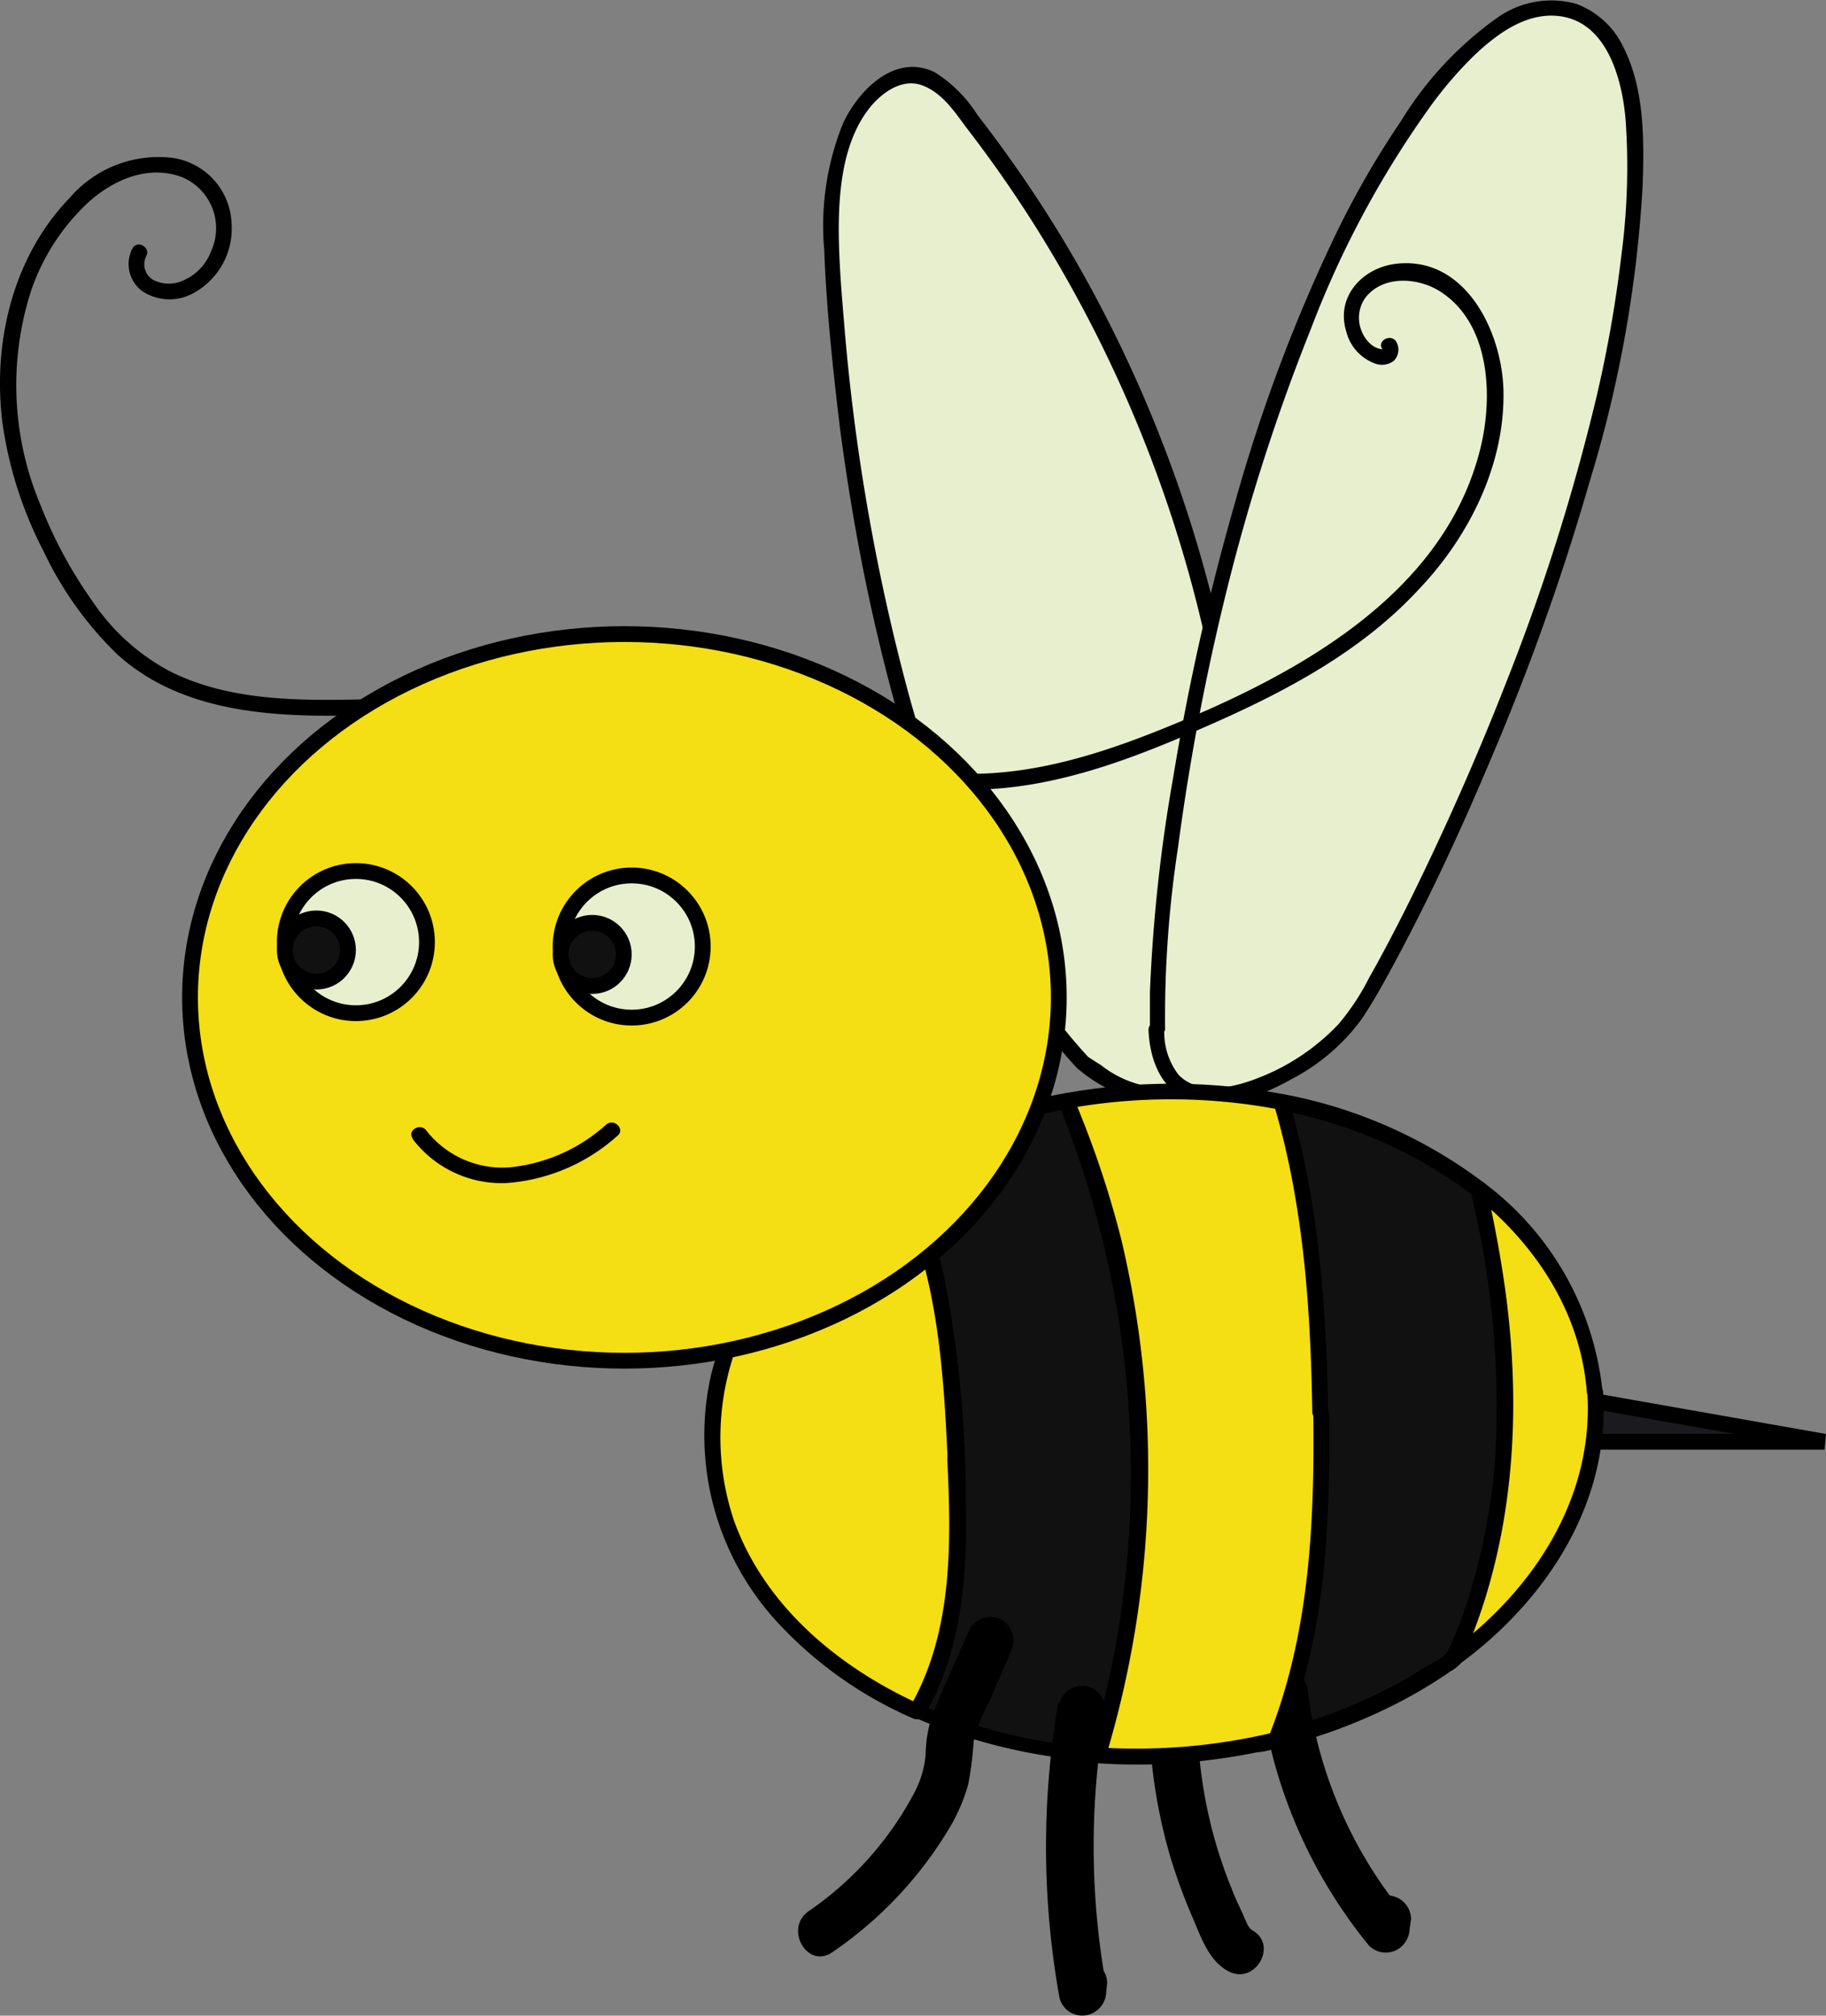 <svg xmlns="http://www.w3.org/2000/svg" viewBox="0 0 115.6 127.6"><rect x="0" y="0" width="115.6" height="127.6" fill="#808080" stroke="none"/><defs><style>.cls-1,.cls-6{fill:#e8efce;}.cls-2,.cls-7{fill:#111;}.cls-3,.cls-5{fill:#f4de14;}.cls-4{fill:#1b1a1e;}.cls-4,.cls-5,.cls-6,.cls-7{stroke:#000;stroke-miterlimit:10;}</style></defs><g id="Layer_2" data-name="Layer 2"><g id="Layer_1-2" data-name="Layer 1"><path class="cls-1" d="M68.55,67.28c-11.61-12.5-15-37.53-15.8-49.37-.24-3.67-.4-7.6,1.5-10.75.86-1.44,2.46-2.74,4.1-2.34a5,5,0,0,1,2.47,2A83.18,83.18,0,0,1,78.73,61.57c-.1,2.52-.49,5.35-2.5,6.87a5.21,5.21,0,0,1-5.79.07Z" transform="translate(-0.01 -0.01)"/><path d="M68.91,66.93c-5.86-6.35-9.12-14.83-11.38-23a130.47,130.47,0,0,1-4.08-23.46c-.17-2-.33-3.92-.34-5.89,0-2.63.29-5.69,2-7.8.77-.93,2-1.81,3.24-1.38S60.39,7,61.12,8a79.81,79.81,0,0,1,4.61,6.62A83.43,83.43,0,0,1,77.16,44.75a81,81,0,0,1,1.1,16.09c-.07,2.27-.15,5-1.85,6.78a4.32,4.32,0,0,1-3.32,1.23,6.81,6.81,0,0,1-3.39-1.42c-.3-.19-.61-.38-.9-.58-.52-.37-1,.5-.5.86a9.48,9.48,0,0,0,4.6,2.12,5.41,5.41,0,0,0,5.51-3.56c1-2.37.88-5.13.89-7.64a82.26,82.26,0,0,0-.42-8.6,84.44,84.44,0,0,0-10-32.13,79.24,79.24,0,0,0-4.5-7.23c-.8-1.15-1.64-2.29-2.5-3.4a8.66,8.66,0,0,0-2.7-2.69c-2.51-1.22-4.82,1.14-5.8,3.24a17.27,17.27,0,0,0-1.19,8c.14,3.78.55,7.57,1,11.32.58,4.37,1.34,8.71,2.35,13C57.61,48.94,60.63,58,66.21,65.27c.63.82,1.29,1.61,2,2.37C68.64,68.11,69.34,67.4,68.91,66.93Z" transform="translate(-0.01 -0.01)"/><path d="M23.57,44.27c-4.21.1-8.77.2-12.66-1.69a13.53,13.53,0,0,1-5-4.44,28.51,28.51,0,0,1-3.36-6.22A19.51,19.51,0,0,1,2,18.35a13.69,13.69,0,0,1,3.57-5.5c1.58-1.45,3.84-2.45,6-1.61a3.5,3.5,0,0,1,1.8,4.68,3.23,3.23,0,0,1-1.75,1.84,2.18,2.18,0,0,1-1.85,0,1.14,1.14,0,0,1-.51-1.52c.32-.56-.55-1.07-.86-.51A2.13,2.13,0,0,0,9,18.43a3.12,3.12,0,0,0,3.23.15,4.65,4.65,0,0,0,2.44-4.43A4.36,4.36,0,0,0,10.9,10a7.41,7.41,0,0,0-6.47,2.53C.78,16.29-.49,21.82.18,26.88a25.24,25.24,0,0,0,2.6,8.05,22.43,22.43,0,0,0,4.66,6.51c4.36,3.94,10.6,4,16.13,3.83a.5.5,0,0,0,0-1Z" transform="translate(-0.01 -0.01)"/><path class="cls-1" d="M73.27,65.2C72.9,53.65,78.85,19.09,91.88,4.33c2-2.28,4.9-4.58,7.76-3.59s3.75,4.82,3.85,8C104.21,29.8,88.82,60,85.72,64.43,83.24,68,73.51,73.09,73.27,65.2Z" transform="translate(-0.01 -0.01)"/><path d="M73.77,65.2a71.12,71.12,0,0,1,.82-11.56,148.62,148.62,0,0,1,3-15.93A126.21,126.21,0,0,1,83,20.83,61.63,61.63,0,0,1,90.64,6.64a24.94,24.94,0,0,1,2.74-3.16C94.67,2.26,96.35,1,98.21,1c3.4,0,4.47,3.81,4.71,6.55a42.55,42.55,0,0,1-.26,8.59,80.91,80.91,0,0,1-1.58,9,132.21,132.21,0,0,1-5.61,17.8q-2.84,7.29-6.32,14.31c-.79,1.58-1.61,3.15-2.48,4.69a14.89,14.89,0,0,1-1.92,2.9,13.82,13.82,0,0,1-5.11,3.42c-1.49.58-3.68,1.13-5-.19a4.36,4.36,0,0,1-.92-2.86c0-.64-1-.64-1,0,.08,2,.9,4.15,3.12,4.57,2.06.39,4.24-.5,6-1.49a12.82,12.82,0,0,0,4.36-3.75c.72-1.06,1.34-2.19,1.95-3.31,2.28-4.21,4.3-8.56,6.17-13a151.58,151.58,0,0,0,6.34-17.78A78.7,78.7,0,0,0,104,11.79c.1-2.91.13-6.12-1.21-8.78a5.38,5.38,0,0,0-3-2.76,5.91,5.91,0,0,0-5,.89,22.25,22.25,0,0,0-6.09,6.54,56.69,56.69,0,0,0-4.13,7.17,103.59,103.59,0,0,0-6.38,17,151.18,151.18,0,0,0-3.9,17.33,100.86,100.86,0,0,0-1.48,13.64c0,.79,0,1.57,0,2.35A.5.5,0,0,0,73.77,65.2Z" transform="translate(-0.01 -0.01)"/><path class="cls-2" d="M67.56,69.7a34,34,0,0,0-11.05,4A24.63,24.63,0,0,1,58.75,79,56,56,0,0,1,60.5,92.32a42.93,42.93,0,0,1-.41,10.57,17.91,17.91,0,0,1-2,5.46,33.19,33.19,0,0,0,11.39,2.75A62.42,62.42,0,0,0,67.56,69.7Z" transform="translate(-0.01 -0.01)"/><path d="M67.43,69.22a34.85,34.85,0,0,0-11.17,4,.51.51,0,0,0-.18.68,32,32,0,0,1,3.59,13c.21,2.29.31,4.6.4,6.9a44.86,44.86,0,0,1-.15,6.86,18.86,18.86,0,0,1-2.3,7.35.5.5,0,0,0,.18.68,34.43,34.43,0,0,0,11.64,2.82.49.49,0,0,0,.48-.36,63,63,0,0,0,1-32.78A61.69,61.69,0,0,0,68,69.57c-.23-.59-1.2-.33-1,.26A62.35,62.35,0,0,1,71,102a60,60,0,0,1-2,9l.48-.37a32.88,32.88,0,0,1-11.13-2.68l.18.69c2.38-4.16,2.74-8.94,2.62-13.63a72.82,72.82,0,0,0-1.38-14.21A27,27,0,0,0,57,73.45l-.18.68a34.08,34.08,0,0,1,10.92-3.95C68.33,70.07,68.06,69.1,67.43,69.22Z" transform="translate(-0.01 -0.01)"/><path class="cls-3" d="M60.5,92.32A56,56,0,0,0,58.75,79a24.63,24.63,0,0,0-2.24-5.26C49.17,78,44.59,84.78,45.11,92.12c.5,7,5.57,12.94,12.94,16.23a17.91,17.91,0,0,0,2-5.46A42.93,42.93,0,0,0,60.5,92.32Z" transform="translate(-0.01 -0.01)"/><path d="M61,92.32c-.3-6.47-.8-13.11-4-18.87a.51.51,0,0,0-.69-.18C51,76.34,46.44,81.11,45,87.16a17.44,17.44,0,0,0,4.37,15.7,25.47,25.47,0,0,0,8.41,5.92.51.51,0,0,0,.69-.17c2.84-5,2.77-10.74,2.51-16.29,0-.64-1-.64-1,0,.25,5.36.38,11-2.38,15.78l.69-.18c-5.13-2.31-9.86-6.21-11.81-11.64A16.55,16.55,0,0,1,49.06,80.9a25.17,25.17,0,0,1,7.71-6.77L56.08,74C59.25,79.56,59.71,86,60,92.32,60,93,61,93,61,92.32Z" transform="translate(-0.01 -0.01)"/><polygon class="cls-4" points="115.51 91.27 98.51 91.27 98.51 88.27 115.51 91.27"/><path class="cls-2" d="M93.62,75.27a29.41,29.41,0,0,0-12.51-5.5c1.9,6.31,2.36,13.07,2.46,19.7.1,7-.29,14.29-2.87,20.66A32.22,32.22,0,0,0,92,105,37.79,37.79,0,0,0,95.3,90.29,59.94,59.94,0,0,0,93.62,75.27Z" transform="translate(-0.01 -0.01)"/><path d="M94,74.92a30.32,30.32,0,0,0-12.72-5.64.51.51,0,0,0-.62.62A65,65,0,0,1,83,86a83.4,83.4,0,0,1-.56,15.72,37.26,37.26,0,0,1-2.2,8.32c-.15.38.28.7.61.62a34.59,34.59,0,0,0,7.64-2.84,29.87,29.87,0,0,0,3.34-2,2.57,2.57,0,0,0,.66-.52,4.12,4.12,0,0,0,.37-.83c.28-.66.54-1.33.78-2a42,42,0,0,0,2.06-17.16A69,69,0,0,0,94.1,75.14c-.14-.63-1.11-.36-1,.27a56.54,56.54,0,0,1,1.55,17.14,38.72,38.72,0,0,1-1.49,8,27.89,27.89,0,0,1-1.44,3.89c-.22.47-.86.77-1.29,1s-1.1.69-1.67,1a33.29,33.29,0,0,1-8.22,3.19l.61.61A45.56,45.56,0,0,0,84,95a103.09,103.09,0,0,0-.6-16.29,55.8,55.8,0,0,0-1.82-9.05l-.62.62a29.18,29.18,0,0,1,12.28,5.38C93.76,76,94.48,75.31,94,74.92Z" transform="translate(-0.01 -0.01)"/><path class="cls-3" d="M101,88.17c-.36-5.07-3.09-9.56-7.35-12.9a59.94,59.94,0,0,1,1.68,15A37.79,37.79,0,0,1,92,105C97.92,100.71,101.43,94.65,101,88.17Z" transform="translate(-0.01 -0.01)"/><path d="M101.47,88.17A18.9,18.9,0,0,0,94,74.92a.51.51,0,0,0-.84.49c2.2,9.68,2.69,20.08-1.52,29.32-.18.4.24,1,.68.69,5.51-4,9.64-10.2,9.18-17.25,0-.64-1-.64-1,0,.43,6.69-3.45,12.55-8.68,16.38l.68.69C95.78,98,96.38,89.87,95.35,82c-.31-2.31-.74-4.61-1.25-6.88l-.84.49c3.93,3.11,6.82,7.46,7.21,12.54C100.52,88.81,101.52,88.82,101.47,88.17Z" transform="translate(-0.01 -0.01)"/><path d="M61.43,50c5.49,0,10.71-2.12,15.66-4.32,4.64-2.07,9.25-4.58,12.73-8.35C93,34,95.3,29.43,95.19,24.72c-.09-3.73-2.44-8.59-6.89-8-2.07.29-3.72,2.09-3.07,4.24A2.91,2.91,0,0,0,87,23a1.24,1.24,0,0,0,1.25-.15,1,1,0,0,0,.14-1.23c-.37-.52-1.24,0-.86.5,0,0,.4,0-.06,0l-.2-.05a1.41,1.41,0,0,1-.42-.22,2.1,2.1,0,0,1-.65-.91,2.18,2.18,0,0,1,.27-2.11c1.13-1.42,3.33-1.25,4.71-.37,3.14,2,3.35,6.53,2.59,9.77-2,8.48-9.9,13.43-17.33,16.73C71.73,47,66.7,49,61.43,49a.5.5,0,0,0,0,1Z" transform="translate(-0.01 -0.01)"/><ellipse class="cls-5" cx="39.53" cy="63.14" rx="27.5" ry="23"/><circle class="cls-6" cx="22.53" cy="59.64" r="4.5"/><circle class="cls-7" cx="20.03" cy="60.14" r="2"/><circle class="cls-6" cx="39.99" cy="59.92" r="4.5"/><circle class="cls-7" cx="37.49" cy="60.42" r="2"/><path d="M61.44,103.06c-.79,1.8-1.63,3.59-2.37,5.41a8.22,8.22,0,0,0-.46,2.6,6.33,6.33,0,0,1-.7,2.4A21,21,0,0,1,51.2,121c-1.57,1.1-.07,3.7,1.51,2.59a25.07,25.07,0,0,0,7.49-8A11.61,11.61,0,0,0,61.3,113a21.54,21.54,0,0,0,.35-2.75,10.83,10.83,0,0,1,1-2.54L64,104.57a1.54,1.54,0,0,0-.54-2,1.51,1.51,0,0,0-2.05.54Z" transform="translate(-0.01 -0.01)"/><path d="M26.11,72.08a7.07,7.07,0,0,0,6,2.82,11.77,11.77,0,0,0,7-3c.49-.41-.22-1.11-.71-.71a10.68,10.68,0,0,1-6.15,2.72A6.12,6.12,0,0,1,27,71.58c-.37-.52-1.24,0-.86.5Z" transform="translate(-0.01 -0.01)"/><path d="M67,107.84a54,54,0,0,0,.09,18.67,1.49,1.49,0,0,0,1.65,1.08,1.53,1.53,0,0,0,1.3-1.47l.06-.56a1.5,1.5,0,0,0-1.5-1.5,1.54,1.54,0,0,0-1.5,1.5l-.06.56,3-.4a49.54,49.54,0,0,1-.1-17.09,1.53,1.53,0,0,0-1-1.84,1.51,1.51,0,0,0-1.85,1Z" transform="translate(-0.01 -0.01)"/><path d="M79.81,107.19a31.48,31.48,0,0,0,6.88,16,1.51,1.51,0,0,0,1.64.31,1.57,1.57,0,0,0,.92-1.38l.09-.62a1.51,1.51,0,0,0-1.5-1.5,1.53,1.53,0,0,0-1.5,1.5l-.09.62,2.56-1.06a27.76,27.76,0,0,1-6-13.92,1.54,1.54,0,0,0-1.5-1.5,1.51,1.51,0,0,0-1.5,1.5Z" transform="translate(-0.01 -0.01)"/><path d="M72.76,109.07a33.73,33.73,0,0,0,1.3,8.35,35.17,35.17,0,0,0,1.46,4c.52,1.2,1,2.7,2.24,3.37,1.69.93,3.21-1.66,1.52-2.59-.28-.16-.48-.8-.63-1.11-.24-.51-.47-1-.68-1.55a29.74,29.74,0,0,1-1.16-3.45,30,30,0,0,1-1-7.05c-.06-1.92-3.06-1.93-3,0Z" transform="translate(-0.01 -0.01)"/><path class="cls-3" d="M83.57,89.47c-.1-6.63-.56-13.39-2.46-19.7a36.16,36.16,0,0,0-9.55-.57,37,37,0,0,0-4,.5,62.42,62.42,0,0,1,1.88,41.4,35.9,35.9,0,0,0,5.08,0,37.24,37.24,0,0,0,6.18-1C83.28,103.76,83.67,96.45,83.57,89.47Z" transform="translate(-0.01 -0.01)"/><path d="M84.07,89.47C84,82.8,83.5,76.06,81.6,69.63a.53.53,0,0,0-.35-.35,38,38,0,0,0-13.82-.06.49.49,0,0,0-.35.61A62.35,62.35,0,0,1,71,102a60,60,0,0,1-2,9,.5.5,0,0,0,.48.63,36.8,36.8,0,0,0,7-.19c1-.12,2.08-.29,3.1-.5a4.67,4.67,0,0,0,1.45-.35c.35-.23.45-.85.59-1.22a44,44,0,0,0,2.38-12.45c.16-2.47.18-4.94.15-7.42a.5.5,0,0,0-1,0c.09,6.92-.24,14-2.85,20.52l.35-.34a37.56,37.56,0,0,1-11.13.95l.48.64a63,63,0,0,0,1-32.78A61.69,61.69,0,0,0,68,69.57l-.35.61A36.65,36.65,0,0,1,81,70.25l-.35-.35c1.89,6.35,2.34,13,2.44,19.57A.5.5,0,0,0,84.07,89.47Z" transform="translate(-0.01 -0.01)"/></g></g></svg>